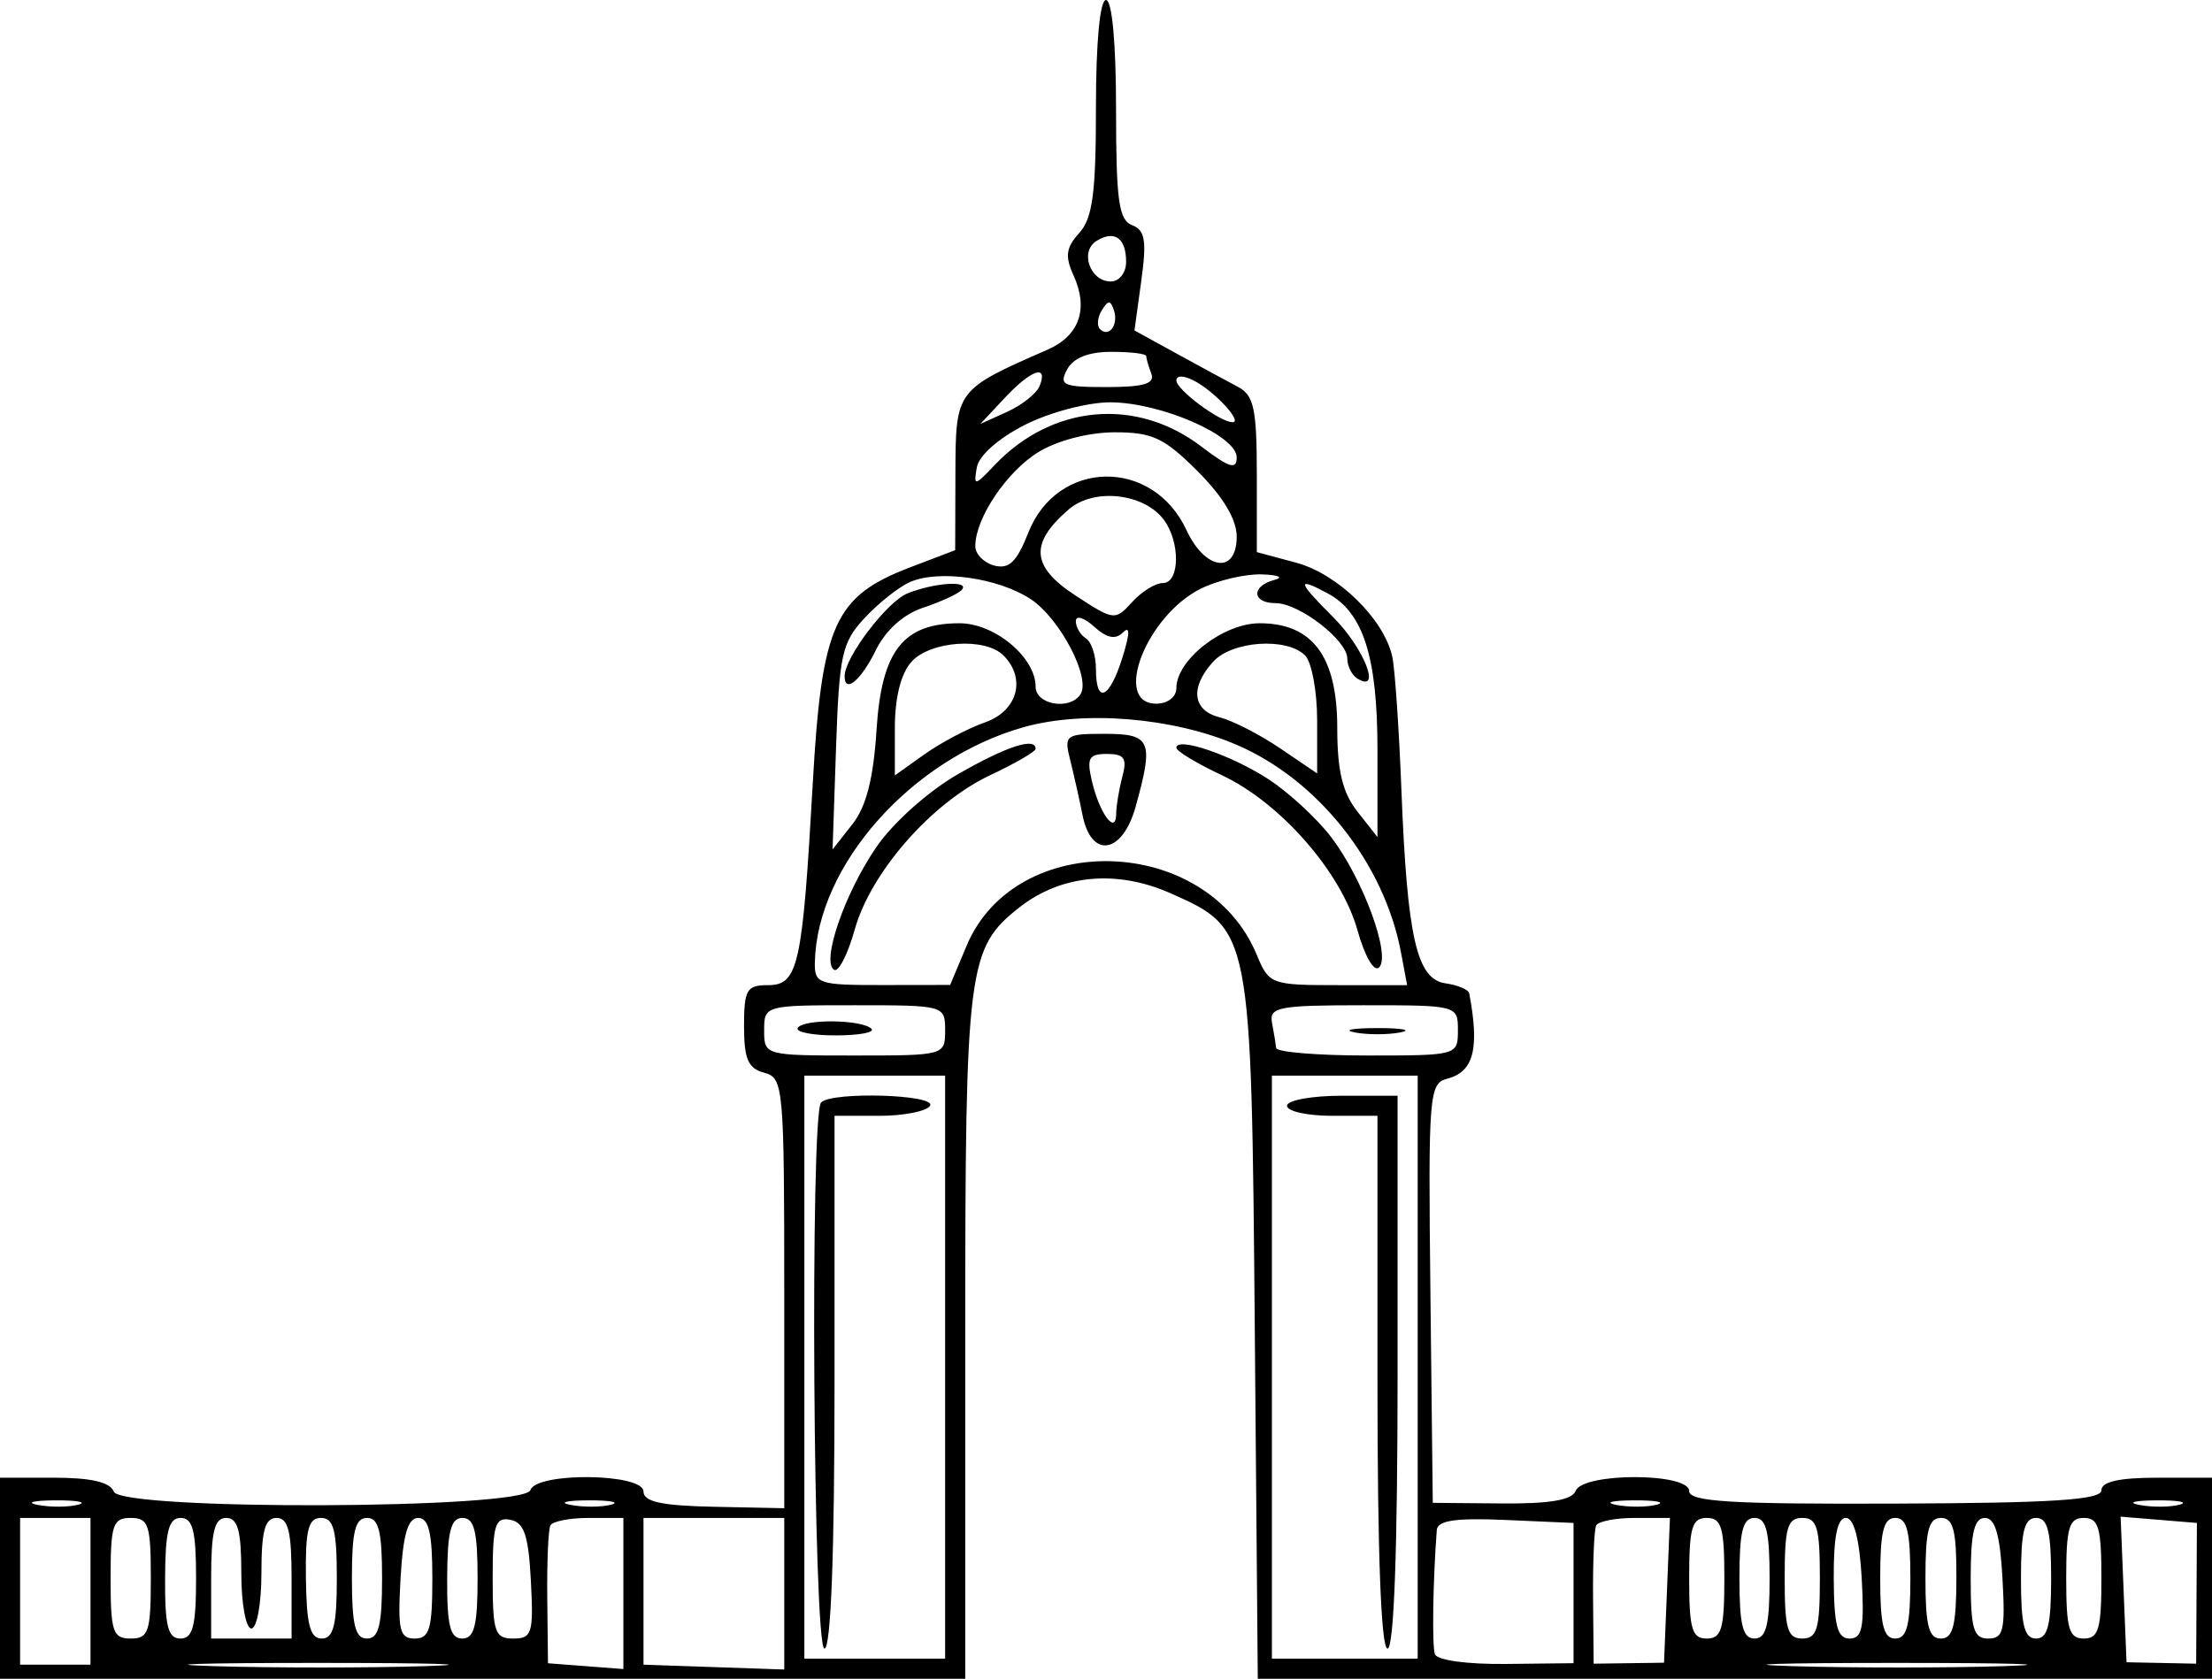 <svg width="220" height="167" viewBox="0 0 220 167" fill="none" xmlns="http://www.w3.org/2000/svg">
<path fill-rule="evenodd" clip-rule="evenodd" d="M109 10.671C109 19.207 108.668 21.709 107.341 23.175C106.018 24.638 105.903 25.492 106.774 27.403C108.289 30.728 107.351 33.4 104.184 34.786C95.052 38.783 95.048 38.789 95.023 47.114L95 54.728L90.513 56.442C82.991 59.315 81.728 62.119 80.835 77.935C79.809 96.109 79.39 98 76.387 98C74.26 98 74 98.446 74 102.094C74 105.346 74.411 106.295 76 106.71C77.921 107.213 78 108.074 78 128.634V150.035L71 149.891C65.801 149.784 64 149.394 64 148.373C64 146.553 53.36 146.421 52.756 148.233C52.119 150.142 12.047 150.286 11.316 148.382C10.956 147.442 9.059 147 5.393 147H0V157V167H48H96V132.968C96 96.134 96.229 94.325 101.408 90.251C105.526 87.012 111.055 86.488 116.362 88.836C124.454 92.415 124.456 92.43 124.798 132.25L125.096 167H172.548H220V157V147H214.5C210.767 147 209 147.402 209 148.25C209 149.207 204.192 149.518 188.5 149.576C172.1 149.637 168 149.387 168 148.326C168 146.487 157.416 146.473 156.711 148.31C156.361 149.223 154.129 149.603 149.354 149.56L142.5 149.5L142.266 128.652C142.043 108.848 142.127 107.78 143.946 107.304C146.577 106.616 147.162 104.337 146.128 98.82C146.057 98.445 144.994 97.995 143.763 97.82C140.896 97.41 139.956 93.271 139.377 78.5C139.14 72.45 138.734 66.522 138.473 65.327C137.661 61.595 133.065 57.095 128.927 55.98L125 54.923V47.199C125 40.672 124.71 39.321 123.13 38.487C122.102 37.944 119.363 36.459 117.045 35.186L112.83 32.873L113.508 27.941C114.06 23.932 113.888 22.894 112.593 22.397C111.271 21.89 111 19.937 111 10.893C111 4.298 110.605 0 110 0C109.396 0 109 4.224 109 10.671ZM109.057 23.965C107.366 25.01 108.412 28 110.469 28C111.318 28 112 27.135 112 26.059C112 23.677 110.848 22.858 109.057 23.965ZM109.583 30.866C109.152 31.563 109.07 32.403 109.4 32.733C110.295 33.628 111.271 32.312 110.787 30.862C110.449 29.846 110.213 29.846 109.583 30.866ZM106.131 36.755C105.295 38.318 105.73 38.509 110.103 38.505C113.78 38.501 114.887 38.165 114.507 37.168C114.228 36.436 114 35.648 114 35.418C114 35.188 112.441 35 110.535 35C108.255 35 106.749 35.6 106.131 36.755ZM99.924 39.588L97.5 42.176L100.195 40.953C101.677 40.28 103.126 39.115 103.414 38.365C104.25 36.186 102.554 36.781 99.924 39.588ZM117 37.85C117 38.771 121.348 42 122.587 42C123.62 42 120.864 38.997 118.832 37.91C117.76 37.337 117 37.312 117 37.85ZM101.962 42.25C99.324 43.58 97.358 45.318 97.151 46.5C96.822 48.392 96.918 48.379 98.93 46.261C104.655 40.235 113.02 39.489 119.494 44.427C122.26 46.537 123 46.764 123 45.502C123 43.336 115.48 40.049 110.462 40.022C108.223 40.01 104.436 41.002 101.962 42.25ZM103.299 44.96C100.135 46.889 97 51.554 97 54.334C97 55.122 97.853 55.99 98.896 56.262C100.356 56.644 101.131 55.895 102.268 52.999C105.146 45.672 114.646 45.509 118 52.728C119.87 56.753 123 57.162 123 53.382C123 51.675 121.65 49.415 119.118 46.882C115.791 43.556 114.61 43.001 110.868 43.004C108.302 43.006 105.179 43.813 103.299 44.96ZM106.3 50.668C102.384 54.043 102.553 56.352 106.927 59.216C110.788 61.744 110.909 61.758 112.591 59.899C113.536 58.855 114.915 58 115.655 58C117.348 58 117.409 53.932 115.75 51.705C113.778 49.058 108.8 48.512 106.3 50.668ZM90.5 57.903C89.4 58.386 87.375 59.991 86 61.469C83.735 63.904 83.467 65.114 83.153 74.328L82.805 84.5L84.773 82C86.156 80.243 86.871 77.453 87.177 72.616C87.675 64.74 89.806 62 95.436 62C98.933 62 103 65.396 103 68.314C103 70.125 106.456 70.689 107.473 69.044C108.496 67.388 105.39 61.486 102.498 59.591C99.266 57.473 93.368 56.643 90.5 57.903ZM119.449 58.551C114.015 61.233 110.608 70 115 70C116.137 70 117 69.333 117 68.455C117 65.636 121.664 62 125.28 62C130.547 62 133 65.306 133 72.407C133 76.67 133.524 78.851 135 80.727L137 83.27V74.585C137 65.363 135.588 60.92 132.055 59.03C128.909 57.346 129.017 57.817 132.6 61.4C135.667 64.467 137.458 69.019 135 67.5C134.45 67.16 134 66.266 134 65.514C134 63.696 129.217 60 126.865 60C124.506 60 124.421 58.298 126.75 57.689C127.715 57.437 127.154 57.19 125.5 57.139C123.85 57.087 121.127 57.723 119.449 58.551ZM90.256 59.029C88.23 59.843 84.013 65.388 84.004 67.25C83.995 69.037 85.624 67.701 87.081 64.727C88.069 62.711 89.833 61.112 91.783 60.465C93.499 59.896 95.225 59.108 95.618 58.715C96.611 57.722 92.977 57.935 90.256 59.029ZM107 61.786C107 62.389 107.45 63.16 108 63.5C108.55 63.84 109 65.216 109 66.559C109 70.12 110.341 69.543 111.629 65.426C112.384 63.015 112.403 62.197 111.688 62.912C110.941 63.659 110.091 63.488 108.814 62.331C107.816 61.429 107 61.183 107 61.786ZM90.655 65.829C89.605 66.989 89 69.39 89 72.397V77.136L91.956 75.031C93.581 73.874 96.281 72.449 97.956 71.866C101.204 70.733 102.099 67.499 99.8 65.2C97.978 63.378 92.534 63.753 90.655 65.829ZM120.655 65.829C118.324 68.404 118.599 70.683 121.323 71.366C122.601 71.687 125.301 73.072 127.323 74.445L131 76.94V71.67C131 68.771 130.46 65.86 129.8 65.2C127.978 63.378 122.534 63.753 120.655 65.829ZM101.803 72.34C90.647 75.484 81.232 86.101 81.044 95.75C81.003 97.866 81.401 97.999 87.75 97.99L94.5 97.98L96.133 94.089C101.029 82.427 120.035 83.013 124.992 94.98C126.211 97.925 126.414 98 133.096 98H139.95L139.339 94.75C137.675 85.891 131.107 77.583 123.015 74.102C116.677 71.375 107.833 70.641 101.803 72.34ZM106.44 75.617C106.801 77.056 107.356 79.531 107.673 81.117C108.543 85.465 111.641 84.956 112.947 80.25C114.771 73.685 114.482 73 109.892 73C105.96 73 105.811 73.112 106.44 75.617ZM95.306 76.998C92.342 78.697 88.848 81.814 87.167 84.257C84.01 88.846 81.659 95.671 82.958 96.474C83.394 96.743 84.316 94.942 85.008 92.472C86.61 86.751 92.666 79.847 98.48 77.115C100.966 75.946 103 74.767 103 74.495C103 73.3 100.12 74.237 95.306 76.998ZM117 74.386C117 74.718 119.034 75.946 121.52 77.115C127.361 79.86 133.392 86.758 135.013 92.545C135.742 95.149 136.666 96.734 137.165 96.235C138.359 95.041 135.554 87.415 132.399 83.279C130.991 81.432 128.187 78.841 126.169 77.522C122.508 75.127 117 73.244 117 74.386ZM108.61 77.75C109.366 80.958 110.993 83.124 111.014 80.95C111.021 80.153 111.299 78.488 111.63 77.25C112.118 75.431 111.824 75 110.098 75C108.277 75 108.058 75.406 108.61 77.75ZM76 102.5C76 104.981 76.067 105 85 105C93.933 105 94 104.981 94 102.5C94 100.019 93.933 100 85 100C76.067 100 76 100.019 76 102.5ZM126.512 101.75C126.696 102.713 126.881 103.838 126.923 104.25C126.966 104.662 131.05 105 136 105C144.933 105 145 104.981 145 102.5C145 100.01 144.961 100 135.588 100C127.164 100 126.212 100.184 126.512 101.75ZM79.346 102.25C79.091 102.662 80.784 103 83.108 103C85.432 103 87.036 102.703 86.672 102.339C85.745 101.412 79.907 101.341 79.346 102.25ZM134.75 102.706C135.988 102.944 138.012 102.944 139.25 102.706C140.488 102.467 139.475 102.272 137 102.272C134.525 102.272 133.512 102.467 134.75 102.706ZM80 136V165H87H94V136V107H87H80V136ZM126.5 136V165H133.75H141V136V107H133.75H126.5V136ZM81.667 109.667C80.549 110.784 80.876 164 82 164C82.642 164 83 154.5 83 137.5V111H87.441C89.884 111 92.16 110.55 92.5 110C93.191 108.881 82.772 108.561 81.667 109.667ZM128 110C128 110.55 130.025 111 132.5 111H137V137.5C137 154.5 137.358 164 138 164C138.642 164 139 154.167 139 136.5V109H133.5C130.475 109 128 109.45 128 110ZM3.762 149.707C5.006 149.946 6.806 149.937 7.762 149.687C8.718 149.437 7.7 149.241 5.5 149.252C3.3 149.263 2.518 149.468 3.762 149.707ZM56.762 149.707C58.006 149.946 59.806 149.937 60.762 149.687C61.718 149.437 60.7 149.241 58.5 149.252C56.3 149.263 55.518 149.468 56.762 149.707ZM160.762 149.707C162.006 149.946 163.806 149.937 164.762 149.687C165.718 149.437 164.7 149.241 162.5 149.252C160.3 149.263 159.518 149.468 160.762 149.707ZM212.762 149.707C214.006 149.946 215.806 149.937 216.762 149.687C217.718 149.437 216.7 149.241 214.5 149.252C212.3 149.263 211.518 149.468 212.762 149.707ZM2 158.3V165.6H5.5H9V158.3V151H5.5H2V158.3ZM11 157C11 162.333 11.222 163 13 163C14.778 163 15 162.333 15 157C15 151.667 14.778 151 13 151C11.222 151 11 151.667 11 157ZM16.419 157C16.396 161.774 16.707 163 17.945 163C19.179 163 19.5 161.761 19.5 157C19.5 152.289 19.172 151 17.974 151C16.78 151 16.442 152.301 16.419 157ZM21 157V163H25H29V157C29 152.333 28.667 151 27.5 151C26.348 151 26 152.278 26 156.5C26 159.525 25.55 162 25 162C24.45 162 24 159.525 24 156.5C24 152.278 23.652 151 22.5 151C21.333 151 21 152.333 21 157ZM30.425 156.999C30.483 161.631 30.842 162.998 32 162.999C33.167 163 33.5 161.667 33.5 157C33.5 152.206 33.183 151 31.925 151C30.658 151 30.364 152.174 30.425 156.999ZM35 157C35 161.667 35.333 163 36.5 163C37.667 163 38 161.667 38 157C38 152.333 37.667 151 36.5 151C35.333 151 35 152.333 35 157ZM39.839 157.002C39.546 162.181 39.74 163.003 41.25 163.002C42.722 163 43 162.047 43 157C43 152.501 42.647 151 41.589 151C40.568 151 40.084 152.661 39.839 157.002ZM44.474 157C44.453 161.724 44.772 163 45.974 163C47.172 163 47.5 161.712 47.5 157C47.5 152.333 47.167 151 46 151C44.836 151 44.494 152.345 44.474 157ZM49 156.927C49 162.383 49.208 163 51.05 163C52.913 163 53.073 162.477 52.8 157.26C52.563 152.732 52.13 151.449 50.75 151.186C49.239 150.899 49 151.682 49 156.927ZM54.739 151.75C54.53 152.162 54.391 155.416 54.43 158.979L54.5 165.458L58.25 165.746L62 166.034V158.517V151H58.559C56.666 151 54.947 151.338 54.739 151.75ZM64 158.3V165.599L71 165.84L78 166.08V158.54V151H71H64V158.3ZM142.9 152.204C142.516 157.21 142.416 163.672 142.71 164.551C142.912 165.157 145.907 165.57 149.781 165.527L156.5 165.452V158.476V151.5L149.75 151.204C144.775 150.986 142.974 151.249 142.9 152.204ZM158.751 151.75C158.55 152.162 158.411 155.425 158.442 159L158.5 165.5L162 165.452L165.5 165.404L165.794 158.202L166.088 151H162.603C160.686 151 158.953 151.338 158.751 151.75ZM168 157C168 162.048 168.278 163 169.75 163C171.222 163 171.5 162.048 171.5 157C171.5 151.952 171.222 151 169.75 151C168.278 151 168 151.952 168 157ZM173 157C173 161.667 173.333 163 174.5 163C175.667 163 176 161.667 176 157C176 152.333 175.667 151 174.5 151C173.333 151 173 152.333 173 157ZM177.5 157C177.5 162.048 177.778 163 179.25 163C180.722 163 181 162.048 181 157C181 151.952 180.722 151 179.25 151C177.778 151 177.5 151.952 177.5 157ZM182.38 157C182.406 161.728 182.74 163 183.956 163.002C185.214 163.003 185.437 161.893 185.161 157.002C184.94 153.084 184.393 151 183.585 151C182.737 151 182.359 152.883 182.38 157ZM187 157C187 161.667 187.333 163 188.5 163C189.667 163 190 161.667 190 157C190 152.333 189.667 151 188.5 151C187.333 151 187 152.333 187 157ZM191.5 157C191.5 161.722 191.826 163 193.032 163C194.235 163 194.567 161.715 194.579 157C194.592 152.245 194.274 151 193.047 151C191.823 151 191.5 152.251 191.5 157ZM196 157C196 162.047 196.278 163 197.75 163.002C199.26 163.003 199.454 162.181 199.161 157.002C198.916 152.661 198.432 151 197.411 151C196.353 151 196 152.501 196 157ZM201 157C201 161.667 201.333 163 202.5 163C203.667 163 204 161.667 204 157C204 152.333 203.667 151 202.5 151C201.333 151 201 152.333 201 157ZM205.5 157C205.5 162.048 205.778 163 207.25 163C208.722 163 209 162.048 209 157C209 151.952 208.722 151 207.25 151C205.778 151 205.5 151.952 205.5 157ZM211.205 158.116L211.5 165.358L214.963 165.429L218.426 165.5L218.463 158.5L218.5 151.5L214.705 151.187L210.91 150.874L211.205 158.116ZM21.304 165.747C27.247 165.924 36.697 165.923 42.304 165.745C47.912 165.567 43.05 165.422 31.5 165.423C19.95 165.424 15.362 165.57 21.304 165.747ZM178.304 165.747C184.247 165.924 193.697 165.923 199.304 165.745C204.912 165.567 200.05 165.422 188.5 165.423C176.95 165.424 172.362 165.57 178.304 165.747Z" fill="black"/>
</svg>
